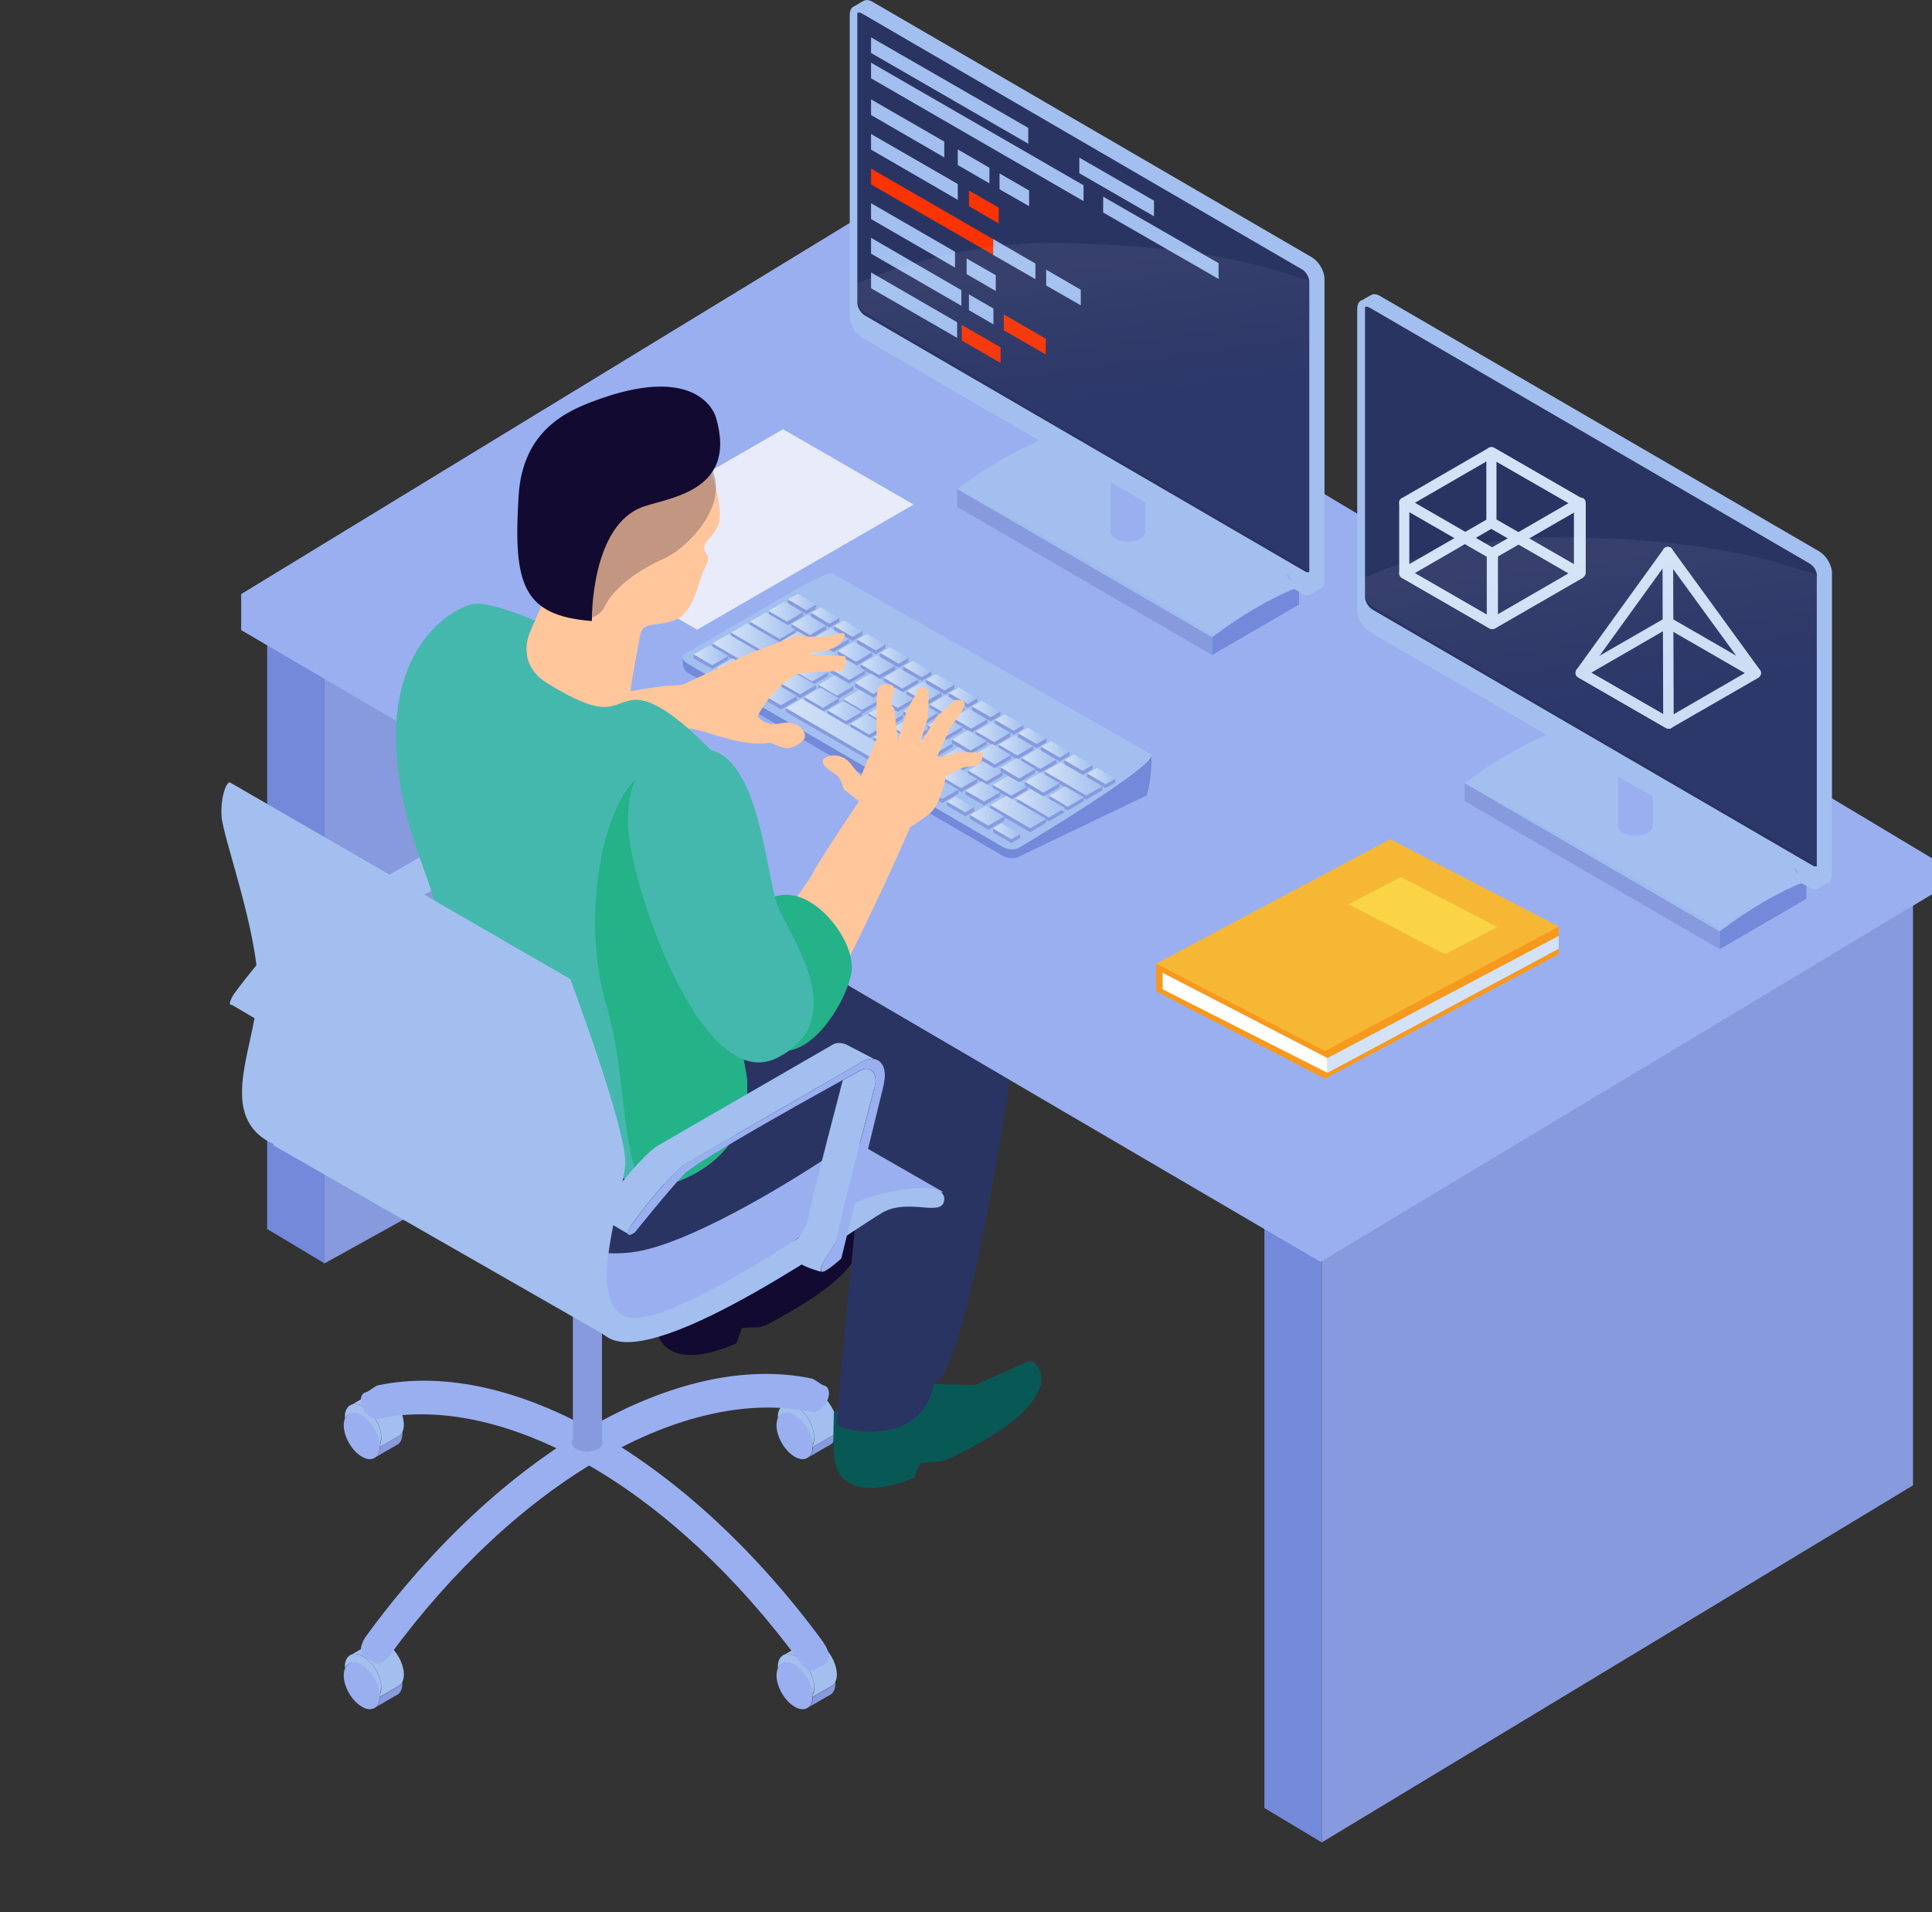 <?xml version="1.0" encoding="UTF-8"?>
<svg id="Layer_2" data-name="Layer 2" xmlns="http://www.w3.org/2000/svg" xmlns:xlink="http://www.w3.org/1999/xlink" viewBox="0 0 91.56 90.62">
  <rect x="0" y="0" width="91.56" height="90.62" fill="#333333" stroke="none"/>
  <defs>
    <style>
      .cls-1 {
        fill: url(#linear-gradient-38);
      }

      .cls-1, .cls-2, .cls-3, .cls-4, .cls-5, .cls-6, .cls-7, .cls-8, .cls-9, .cls-10, .cls-11, .cls-12, .cls-13, .cls-14, .cls-15, .cls-16, .cls-17, .cls-18, .cls-19, .cls-20, .cls-21, .cls-22, .cls-23, .cls-24, .cls-25, .cls-26, .cls-27, .cls-28, .cls-29, .cls-30, .cls-31, .cls-32, .cls-33, .cls-34, .cls-35, .cls-36, .cls-37, .cls-38, .cls-39, .cls-40, .cls-41, .cls-42, .cls-43, .cls-44, .cls-45, .cls-46, .cls-47, .cls-48, .cls-49, .cls-50, .cls-51, .cls-52, .cls-53, .cls-54, .cls-55, .cls-56, .cls-57, .cls-58, .cls-59, .cls-60, .cls-61, .cls-62, .cls-63, .cls-64, .cls-65, .cls-66, .cls-67, .cls-68, .cls-69, .cls-70, .cls-71, .cls-72, .cls-73, .cls-74, .cls-75, .cls-76, .cls-77, .cls-78, .cls-79, .cls-80, .cls-81, .cls-82, .cls-83, .cls-84, .cls-85, .cls-86, .cls-87, .cls-88, .cls-89, .cls-90, .cls-91, .cls-92, .cls-93, .cls-94, .cls-95, .cls-96 {
        stroke-width: 0px;
      }

      .cls-2 {
        fill: url(#linear-gradient-12);
      }

      .cls-3 {
        fill: url(#linear-gradient-17);
      }

      .cls-4 {
        fill: url(#linear-gradient-19);
      }

      .cls-5 {
        fill: url(#linear-gradient-33);
      }

      .cls-6 {
        fill: url(#linear-gradient);
      }

      .cls-7 {
        fill: url(#linear-gradient-62);
      }

      .cls-8 {
        fill: url(#linear-gradient-67);
      }

      .cls-9 {
        fill: url(#linear-gradient-57);
      }

      .cls-10 {
        fill: #7389d9;
      }

      .cls-11 {
        fill: #a2bfef;
      }

      .cls-97 {
        opacity: .31;
      }

      .cls-12 {
        fill: url(#linear-gradient-21);
      }

      .cls-13 {
        fill: #44b8ac;
      }

      .cls-14 {
        fill: url(#linear-gradient-6);
      }

      .cls-15, .cls-32, .cls-71 {
        fill: #120a30;
      }

      .cls-16 {
        fill: url(#linear-gradient-42);
      }

      .cls-17 {
        fill: #ffc69c;
      }

      .cls-18 {
        fill: url(#linear-gradient-15);
      }

      .cls-19 {
        fill: url(#linear-gradient-11);
      }

      .cls-20 {
        fill: #879ade;
      }

      .cls-21 {
        fill: url(#linear-gradient-5);
      }

      .cls-22 {
        fill: #99aff0;
      }

      .cls-23 {
        fill: none;
      }

      .cls-24 {
        fill: url(#linear-gradient-31);
      }

      .cls-25 {
        fill: url(#linear-gradient-71);
      }

      .cls-26 {
        fill: #d3e2f7;
      }

      .cls-27 {
        fill: url(#linear-gradient-58);
      }

      .cls-28 {
        fill: #fb3300;
      }

      .cls-29 {
        fill: url(#linear-gradient-63);
      }

      .cls-30 {
        fill: url(#linear-gradient-34);
      }

      .cls-31 {
        fill: url(#linear-gradient-41);
      }

      .cls-32, .cls-87, .cls-91 {
        fill-rule: evenodd;
      }

      .cls-33 {
        fill: url(#linear-gradient-40);
      }

      .cls-34 {
        fill: url(#linear-gradient-66);
      }

      .cls-35 {
        fill: url(#linear-gradient-13);
      }

      .cls-36 {
        fill: url(#linear-gradient-23);
      }

      .cls-37 {
        fill: url(#linear-gradient-25);
      }

      .cls-38 {
        fill: url(#linear-gradient-43);
      }

      .cls-39 {
        fill: url(#linear-gradient-16);
      }

      .cls-40 {
        fill: url(#linear-gradient-22);
      }

      .cls-41 {
        fill: url(#linear-gradient-54);
      }

      .cls-42 {
        fill: url(#linear-gradient-55);
      }

      .cls-43 {
        fill: #fff;
      }

      .cls-44 {
        fill: url(#linear-gradient-35);
      }

      .cls-45 {
        fill: url(#linear-gradient-50);
      }

      .cls-46 {
        fill: url(#linear-gradient-32);
      }

      .cls-47 {
        fill: url(#linear-gradient-60);
      }

      .cls-48 {
        fill: url(#linear-gradient-59);
      }

      .cls-49 {
        fill: url(#linear-gradient-20);
      }

      .cls-50 {
        fill: url(#linear-gradient-14);
      }

      .cls-51 {
        fill: url(#linear-gradient-2);
      }

      .cls-52 {
        fill: url(#linear-gradient-73);
      }

      .cls-52, .cls-93 {
        opacity: .06;
      }

      .cls-53 {
        fill: url(#linear-gradient-52);
      }

      .cls-54 {
        fill: #24b289;
      }

      .cls-55 {
        fill: url(#linear-gradient-45);
      }

      .cls-56 {
        fill: url(#linear-gradient-7);
      }

      .cls-57 {
        fill: url(#linear-gradient-39);
      }

      .cls-58 {
        fill: url(#linear-gradient-3);
      }

      .cls-59, .cls-91 {
        fill: #2a3463;
      }

      .cls-60 {
        fill: url(#linear-gradient-69);
      }

      .cls-98 {
        clip-path: url(#clippath);
      }

      .cls-61 {
        fill: url(#linear-gradient-9);
      }

      .cls-62 {
        fill: url(#linear-gradient-27);
      }

      .cls-63 {
        fill: #e7ebfa;
      }

      .cls-64 {
        fill: url(#linear-gradient-53);
      }

      .cls-65 {
        fill: url(#linear-gradient-65);
      }

      .cls-66 {
        fill: url(#linear-gradient-36);
      }

      .cls-67 {
        fill: url(#linear-gradient-48);
      }

      .cls-68 {
        fill: url(#linear-gradient-49);
      }

      .cls-69 {
        fill: url(#linear-gradient-8);
      }

      .cls-70 {
        fill: url(#linear-gradient-47);
      }

      .cls-71 {
        opacity: .25;
      }

      .cls-72 {
        fill: url(#linear-gradient-24);
      }

      .cls-73 {
        fill: url(#linear-gradient-26);
      }

      .cls-74 {
        fill: url(#linear-gradient-61);
      }

      .cls-75 {
        fill: #f7991d;
      }

      .cls-76 {
        fill: url(#linear-gradient-18);
      }

      .cls-77 {
        fill: #f6b735;
      }

      .cls-78, .cls-87 {
        fill: #085956;
      }

      .cls-79 {
        fill: url(#linear-gradient-51);
      }

      .cls-80 {
        fill: url(#linear-gradient-30);
      }

      .cls-81 {
        fill: url(#linear-gradient-44);
      }

      .cls-82 {
        fill: url(#linear-gradient-68);
      }

      .cls-83 {
        fill: url(#linear-gradient-72);
      }

      .cls-84 {
        fill: url(#linear-gradient-29);
      }

      .cls-85 {
        fill: url(#linear-gradient-46);
      }

      .cls-86 {
        fill: url(#linear-gradient-64);
      }

      .cls-88 {
        fill: url(#linear-gradient-28);
      }

      .cls-89 {
        fill: url(#linear-gradient-56);
      }

      .cls-90 {
        fill: url(#linear-gradient-10);
      }

      .cls-92 {
        fill: url(#linear-gradient-70);
      }

      .cls-93 {
        fill: url(#linear-gradient-74);
      }

      .cls-94 {
        fill: url(#linear-gradient-4);
      }

      .cls-95 {
        fill: #fad445;
      }

      .cls-96 {
        fill: url(#linear-gradient-37);
      }
    </style>
    <linearGradient id="linear-gradient" x1="-19.64" y1="28.53" x2="-18.3" y2="28.53" gradientTransform="translate(56.98)" gradientUnits="userSpaceOnUse">
      <stop offset="0" stop-color="#d3e2f7"/>
      <stop offset="1" stop-color="#a2bfef"/>
    </linearGradient>
    <linearGradient id="linear-gradient-2" x1="-18.55" y1="29.17" x2="-17.21" y2="29.17" xlink:href="#linear-gradient"/>
    <linearGradient id="linear-gradient-3" x1="-5.46" y1="36.78" x2="-4.12" y2="36.78" xlink:href="#linear-gradient"/>
    <linearGradient id="linear-gradient-4" x1="-20.56" y1="28.98" x2="-18.92" y2="28.98" xlink:href="#linear-gradient"/>
    <linearGradient id="linear-gradient-5" x1="-19.47" y1="29.61" x2="-17.83" y2="29.61" xlink:href="#linear-gradient"/>
    <linearGradient id="linear-gradient-6" x1="-8.56" y1="35.96" x2="-6.92" y2="35.96" xlink:href="#linear-gradient"/>
    <linearGradient id="linear-gradient-7" x1="-9.65" y1="35.32" x2="-8.01" y2="35.32" xlink:href="#linear-gradient"/>
    <linearGradient id="linear-gradient-8" x1="-10.74" y1="34.69" x2="-9.11" y2="34.69" xlink:href="#linear-gradient"/>
    <linearGradient id="linear-gradient-9" x1="-11.83" y1="34.06" x2="-10.2" y2="34.06" xlink:href="#linear-gradient"/>
    <linearGradient id="linear-gradient-10" x1="-12.93" y1="33.42" x2="-11.29" y2="33.42" xlink:href="#linear-gradient"/>
    <linearGradient id="linear-gradient-11" x1="-14.02" y1="32.79" x2="-12.38" y2="32.79" xlink:href="#linear-gradient"/>
    <linearGradient id="linear-gradient-12" x1="-15.11" y1="32.15" x2="-13.47" y2="32.15" xlink:href="#linear-gradient"/>
    <linearGradient id="linear-gradient-13" x1="-16.2" y1="31.52" x2="-14.56" y2="31.52" xlink:href="#linear-gradient"/>
    <linearGradient id="linear-gradient-14" x1="-17.29" y1="30.88" x2="-15.65" y2="30.88" xlink:href="#linear-gradient"/>
    <linearGradient id="linear-gradient-15" x1="-18.38" y1="30.25" x2="-16.74" y2="30.25" xlink:href="#linear-gradient"/>
    <linearGradient id="linear-gradient-16" x1="-7.47" y1="36.91" x2="-4.74" y2="36.91" xlink:href="#linear-gradient"/>
    <linearGradient id="linear-gradient-17" x1="-21.45" y1="29.65" x2="-19.28" y2="29.65" xlink:href="#linear-gradient"/>
    <linearGradient id="linear-gradient-18" x1="-7.26" y1="37.74" x2="-5.63" y2="37.74" xlink:href="#linear-gradient"/>
    <linearGradient id="linear-gradient-19" x1="-22.34" y1="30.24" x2="-19.93" y2="30.24" xlink:href="#linear-gradient"/>
    <linearGradient id="linear-gradient-20" x1="-11.11" y1="36.54" x2="-9.47" y2="36.54" xlink:href="#linear-gradient"/>
    <linearGradient id="linear-gradient-21" x1="-12.29" y1="35.87" x2="-10.65" y2="35.87" xlink:href="#linear-gradient"/>
    <linearGradient id="linear-gradient-22" x1="-13.47" y1="35.19" x2="-11.83" y2="35.19" xlink:href="#linear-gradient"/>
    <linearGradient id="linear-gradient-23" x1="-14.65" y1="34.51" x2="-13.01" y2="34.51" xlink:href="#linear-gradient"/>
    <linearGradient id="linear-gradient-24" x1="-15.83" y1="33.84" x2="-14.19" y2="33.84" xlink:href="#linear-gradient"/>
    <linearGradient id="linear-gradient-25" x1="-17.01" y1="33.16" x2="-15.38" y2="33.16" xlink:href="#linear-gradient"/>
    <linearGradient id="linear-gradient-26" x1="-18.19" y1="32.49" x2="-16.56" y2="32.49" xlink:href="#linear-gradient"/>
    <linearGradient id="linear-gradient-27" x1="-19.38" y1="31.81" x2="-17.74" y2="31.81" xlink:href="#linear-gradient"/>
    <linearGradient id="linear-gradient-28" x1="-20.56" y1="31.14" x2="-18.92" y2="31.14" xlink:href="#linear-gradient"/>
    <linearGradient id="linear-gradient-29" x1="-9.94" y1="37.22" x2="-8.3" y2="37.22" xlink:href="#linear-gradient"/>
    <linearGradient id="linear-gradient-30" x1="-8.87" y1="38.05" x2="-6.52" y2="38.05" xlink:href="#linear-gradient"/>
    <linearGradient id="linear-gradient-31" x1="-23.22" y1="30.85" x2="-20.49" y2="30.85" xlink:href="#linear-gradient"/>
    <linearGradient id="linear-gradient-32" x1="-21.04" y1="31.8" x2="-19.4" y2="31.8" xlink:href="#linear-gradient"/>
    <linearGradient id="linear-gradient-33" x1="-11.22" y1="37.51" x2="-9.59" y2="37.51" xlink:href="#linear-gradient"/>
    <linearGradient id="linear-gradient-34" x1="-12.31" y1="36.87" x2="-10.68" y2="36.87" xlink:href="#linear-gradient"/>
    <linearGradient id="linear-gradient-35" x1="-13.41" y1="36.24" x2="-11.77" y2="36.24" xlink:href="#linear-gradient"/>
    <linearGradient id="linear-gradient-36" x1="-14.5" y1="35.6" x2="-12.86" y2="35.6" xlink:href="#linear-gradient"/>
    <linearGradient id="linear-gradient-37" x1="-15.59" y1="34.97" x2="-13.95" y2="34.97" xlink:href="#linear-gradient"/>
    <linearGradient id="linear-gradient-38" x1="-16.68" y1="34.33" x2="-15.04" y2="34.33" xlink:href="#linear-gradient"/>
    <linearGradient id="linear-gradient-39" x1="-17.77" y1="33.7" x2="-16.13" y2="33.7" xlink:href="#linear-gradient"/>
    <linearGradient id="linear-gradient-40" x1="-18.86" y1="33.06" x2="-17.22" y2="33.06" xlink:href="#linear-gradient"/>
    <linearGradient id="linear-gradient-41" x1="-19.95" y1="32.42" x2="-18.31" y2="32.42" xlink:href="#linear-gradient"/>
    <linearGradient id="linear-gradient-42" x1="-10.05" y1="38.48" x2="-7.4" y2="38.48" xlink:href="#linear-gradient"/>
    <linearGradient id="linear-gradient-43" x1="-24.11" y1="31.04" x2="-22.47" y2="31.04" xlink:href="#linear-gradient"/>
    <linearGradient id="linear-gradient-44" x1="-23.02" y1="31.68" x2="-21.38" y2="31.68" xlink:href="#linear-gradient"/>
    <linearGradient id="linear-gradient-45" x1="-21.93" y1="32.31" x2="-20.29" y2="32.31" xlink:href="#linear-gradient"/>
    <linearGradient id="linear-gradient-46" x1="-20.86" y1="32.94" x2="-19.22" y2="32.94" xlink:href="#linear-gradient"/>
    <linearGradient id="linear-gradient-47" x1="-19.75" y1="35.48" x2="-11.56" y2="35.48" xlink:href="#linear-gradient"/>
    <linearGradient id="linear-gradient-48" x1="-12.11" y1="38.13" x2="-10.83" y2="38.13" xlink:href="#linear-gradient"/>
    <linearGradient id="linear-gradient-49" x1="-11.02" y1="38.66" x2="-9.38" y2="38.66" xlink:href="#linear-gradient"/>
    <linearGradient id="linear-gradient-50" x1="-9.93" y1="39.4" x2="-8.65" y2="39.4" xlink:href="#linear-gradient"/>
    <linearGradient id="linear-gradient-51" x1="-8.41" y1="37.08" x2="-6.78" y2="37.08" xlink:href="#linear-gradient"/>
    <linearGradient id="linear-gradient-52" x1="-9.56" y1="36.41" x2="-7.93" y2="36.41" xlink:href="#linear-gradient"/>
    <linearGradient id="linear-gradient-53" x1="-10.71" y1="35.74" x2="-9.08" y2="35.74" xlink:href="#linear-gradient"/>
    <linearGradient id="linear-gradient-54" x1="-11.86" y1="35.07" x2="-10.23" y2="35.07" xlink:href="#linear-gradient"/>
    <linearGradient id="linear-gradient-55" x1="-13.01" y1="34.4" x2="-11.38" y2="34.4" xlink:href="#linear-gradient"/>
    <linearGradient id="linear-gradient-56" x1="-14.16" y1="33.74" x2="-12.53" y2="33.74" xlink:href="#linear-gradient"/>
    <linearGradient id="linear-gradient-57" x1="-15.31" y1="33.07" x2="-13.68" y2="33.07" xlink:href="#linear-gradient"/>
    <linearGradient id="linear-gradient-58" x1="-16.46" y1="32.4" x2="-14.83" y2="32.4" xlink:href="#linear-gradient"/>
    <linearGradient id="linear-gradient-59" x1="-17.61" y1="31.73" x2="-15.98" y2="31.73" xlink:href="#linear-gradient"/>
    <linearGradient id="linear-gradient-60" x1="-18.76" y1="31.06" x2="-17.13" y2="31.06" xlink:href="#linear-gradient"/>
    <linearGradient id="linear-gradient-61" x1="-19.91" y1="30.39" x2="-18.28" y2="30.39" xlink:href="#linear-gradient"/>
    <linearGradient id="linear-gradient-62" x1="-6.55" y1="36.14" x2="-5.21" y2="36.14" xlink:href="#linear-gradient"/>
    <linearGradient id="linear-gradient-63" x1="-7.64" y1="35.51" x2="-6.3" y2="35.51" xlink:href="#linear-gradient"/>
    <linearGradient id="linear-gradient-64" x1="-8.73" y1="34.87" x2="-7.39" y2="34.87" xlink:href="#linear-gradient"/>
    <linearGradient id="linear-gradient-65" x1="-9.82" y1="34.24" x2="-8.48" y2="34.24" xlink:href="#linear-gradient"/>
    <linearGradient id="linear-gradient-66" x1="-10.91" y1="33.6" x2="-9.57" y2="33.6" xlink:href="#linear-gradient"/>
    <linearGradient id="linear-gradient-67" x1="-12" y1="32.97" x2="-10.66" y2="32.97" xlink:href="#linear-gradient"/>
    <linearGradient id="linear-gradient-68" x1="-13.09" y1="32.33" x2="-11.76" y2="32.33" xlink:href="#linear-gradient"/>
    <linearGradient id="linear-gradient-69" x1="-14.19" y1="31.7" x2="-12.85" y2="31.7" xlink:href="#linear-gradient"/>
    <linearGradient id="linear-gradient-70" x1="-15.28" y1="31.06" x2="-13.94" y2="31.06" xlink:href="#linear-gradient"/>
    <linearGradient id="linear-gradient-71" x1="-16.37" y1="30.43" x2="-15.03" y2="30.43" xlink:href="#linear-gradient"/>
    <linearGradient id="linear-gradient-72" x1="-17.46" y1="29.79" x2="-16.12" y2="29.79" xlink:href="#linear-gradient"/>
    <linearGradient id="linear-gradient-73" x1="-5.85" y1="12.28" x2="-4.72" y2="20.48" gradientTransform="translate(56.98)" gradientUnits="userSpaceOnUse">
      <stop offset="0" stop-color="#fff"/>
      <stop offset=".2" stop-color="#c6d4f1"/>
      <stop offset=".39" stop-color="#98b1e5"/>
      <stop offset=".56" stop-color="#7496dc"/>
      <stop offset=".73" stop-color="#5a82d6"/>
      <stop offset=".88" stop-color="#4a77d2"/>
      <stop offset="1" stop-color="#4573d1"/>
    </linearGradient>
    <linearGradient id="linear-gradient-74" x1="18.21" y1="26.22" x2="19.33" y2="34.42" xlink:href="#linear-gradient-73"/>
    <clipPath id="clippath">
      <polygon class="cls-23" points="61.12 58.95 40.19 46.71 52.2 31.61 26.08 11.15 16.67 10.25 0 73.04 35.2 90.62 61.12 58.95"/>
    </clipPath>
  </defs>
  <g id="Layer_1-2" data-name="Layer 1">
    <g>
      <g>
        <g>
          <polygon class="cls-10" points="62.64 87.31 59.92 85.68 59.92 58.04 62.64 59.67 62.64 87.31"/>
          <polygon class="cls-10" points="15.38 59.87 12.66 58.24 12.66 29.62 15.38 31.24 15.38 59.87"/>
          <polygon class="cls-20" points="15.38 59.87 45.95 42.92 31.47 22.34 15.38 31.24 15.38 59.87"/>
          <polygon class="cls-20" points="90.66 70.39 62.64 87.31 62.64 59.67 90.66 42.75 90.66 70.39"/>
          <g>
            <polygon class="cls-22" points="62.58 59.8 11.43 29.86 11.43 28.16 91.56 40.68 91.56 42.38 62.58 59.8"/>
            <polygon class="cls-22" points="62.58 58.11 11.43 28.16 40.8 10.25 91.56 40.68 62.58 58.11"/>
            <polygon class="cls-22" points="62.58 58.11 11.43 28.16 40.8 10.25 91.56 40.68 62.58 58.11"/>
          </g>
        </g>
        <g>
          <path class="cls-10" d="m32.55,31.85l14.98,8.71c.23.13.57.15.77.03l6.01-2.88c.2-.11.4-2.63.14-1.81l-16.28-6.79c-.23-.13-.57-.15-.77-.03l-4.91,1.91c-.2.11-.17.73.06.86Z"/>
          <g>
            <path class="cls-11" d="m32.55,31.43l14.98,8.71c.23.13.57.15.77.03,0,0,6.82-4.06,6.24-4.44l-15.07-8.55c-.23-.13-1.87.83-2.07.94l-4.91,2.85c-.2.11-.17.31.06.45Z"/>
            <polygon class="cls-20" points="38.22 29.11 37.34 28.6 37.81 28.33 38.68 28.84 38.22 29.11"/>
            <polygon class="cls-20" points="39.31 29.74 38.44 29.23 38.9 28.96 39.77 29.47 39.31 29.74"/>
            <polygon class="cls-20" points="37.3 29.64 36.42 29.13 37.18 28.69 38.06 29.2 37.3 29.64"/>
            <polygon class="cls-20" points="38.39 30.28 37.51 29.77 38.27 29.32 39.15 29.83 38.39 30.28"/>
            <polygon class="cls-20" points="52.24 37.45 51.48 37.89 49.51 36.74 49.51 36.56 52.24 37.26 52.24 37.45"/>
            <polygon class="cls-20" points="37.71 30.02 36.95 30.47 35.54 29.65 36.3 29.21 37.71 30.02"/>
            <polygon class="cls-20" points="36.3 31.12 34.65 30.16 35.41 29.72 37.06 30.68 36.3 31.12"/>
            <polygon class="cls-20" points="45.58 36.52 44.71 36.01 45.47 35.57 46.34 36.08 45.58 36.52"/>
            <polygon class="cls-20" points="50.47 38.48 49.71 38.92 48.12 38 48.88 37.55 50.47 38.48"/>
            <polygon class="cls-20" points="35.73 31.82 33.76 30.68 34.52 30.24 36.49 31.38 35.73 31.82"/>
            <polygon class="cls-20" points="36.82 32.46 35.94 31.95 36.7 31.51 37.58 32.02 36.82 32.46"/>
            <polygon class="cls-20" points="45.55 37.53 44.67 37.02 45.43 36.58 46.31 37.09 45.55 37.53"/>
            <polygon class="cls-20" points="48.82 39.44 46.93 38.34 46.93 38.15 49.58 38.81 49.58 38.99 48.82 39.44"/>
            <polygon class="cls-20" points="37.03 33.61 36.15 33.1 36.91 32.66 37.79 33.17 37.03 33.61"/>
            <polygon class="cls-20" points="45.42 37.61 44.66 38.05 37.24 33.73 37.24 33.55 45.42 37.42 45.42 37.61"/>
            <polygon class="cls-20" points="45.75 38.68 44.87 38.17 44.87 37.99 46.16 38.26 46.16 38.45 45.75 38.68"/>
            <polygon class="cls-20" points="46.84 39.32 45.97 38.81 45.97 38.62 47.6 38.69 47.6 38.88 46.84 39.32"/>
            <polygon class="cls-20" points="47.93 39.95 47.06 39.44 47.06 39.26 48.34 39.53 48.34 39.72 47.93 39.95"/>
            <rect class="cls-20" x="37.34" y="28.39" width=".54" height=".2"/>
            <rect class="cls-20" x="38.33" y="28.65" width=".35" height=".15"/>
            <rect class="cls-20" x="39.19" y="29.29" width=".59" height=".17"/>
            <rect class="cls-20" x="38.44" y="29.04" width=".6" height=".19"/>
            <rect class="cls-20" x="37.51" y="29.58" width=".76" height=".19"/>
            <rect class="cls-20" x="38.61" y="29.64" width=".55" height=".19"/>
            <rect class="cls-20" x="36.44" y="28.92" width=".62" height=".19"/>
            <rect class="cls-20" x="37.24" y="29.01" width=".82" height=".19"/>
            <rect class="cls-20" x="35.54" y="29.46" width=".69" height=".18"/>
            <rect class="cls-20" x="36.24" y="29.84" width="1.47" height=".19"/>
            <rect class="cls-20" x="34.65" y="29.98" width=".55" height=".18"/>
            <rect class="cls-20" x="35.85" y="30.49" width="1.21" height=".19"/>
            <rect class="cls-20" x="34.86" y="31.2" width="1.63" height=".18"/>
            <rect class="cls-20" x="33.76" y="30.49" width=".47" height=".19"/>
            <rect class="cls-20" x="36.62" y="31.84" width=".96" height=".18"/>
            <rect class="cls-20" x="35.94" y="31.76" width=".59" height=".19"/>
            <polygon class="cls-6" points="38.22 28.92 37.34 28.41 37.81 28.14 38.68 28.65 38.22 28.92"/>
            <polygon class="cls-51" points="39.31 29.56 38.44 29.04 38.9 28.78 39.77 29.29 39.31 29.56"/>
            <g>
              <polygon class="cls-20" points="52.4 37.35 51.53 36.84 51.53 36.66 52.86 36.9 52.86 37.09 52.4 37.35"/>
              <polygon class="cls-58" points="52.4 37.17 51.53 36.66 51.99 36.39 52.86 36.9 52.4 37.17"/>
            </g>
            <polygon class="cls-94" points="37.3 29.46 36.42 28.95 37.18 28.5 38.06 29.01 37.3 29.46"/>
            <polygon class="cls-21" points="38.39 30.09 37.51 29.58 38.27 29.14 39.15 29.65 38.39 30.09"/>
            <g>
              <polygon class="cls-20" points="49.3 36.62 48.42 36.11 48.42 35.92 50.06 35.99 50.06 36.18 49.3 36.62"/>
              <polygon class="cls-14" points="49.3 36.44 48.42 35.92 49.18 35.48 50.06 35.99 49.3 36.44"/>
            </g>
            <g>
              <polygon class="cls-20" points="48.21 35.99 47.33 35.48 47.33 35.29 48.97 35.36 48.97 35.54 48.21 35.99"/>
              <polygon class="cls-56" points="48.21 35.8 47.33 35.29 48.09 34.85 48.97 35.36 48.21 35.8"/>
            </g>
            <g>
              <polygon class="cls-20" points="47.12 35.35 46.24 34.84 46.24 34.66 47.88 34.72 47.88 34.91 47.12 35.35"/>
              <polygon class="cls-69" points="47.12 35.17 46.24 34.66 47 34.21 47.88 34.72 47.12 35.17"/>
            </g>
            <g>
              <polygon class="cls-20" points="46.03 34.72 45.15 34.21 45.15 34.02 46.79 34.09 46.79 34.27 46.03 34.72"/>
              <polygon class="cls-61" points="46.03 34.53 45.15 34.02 45.91 33.58 46.79 34.09 46.03 34.53"/>
            </g>
            <g>
              <polygon class="cls-20" points="44.94 34.08 44.06 33.57 44.06 33.39 45.7 33.46 45.7 33.64 44.94 34.08"/>
              <polygon class="cls-90" points="44.94 33.9 44.06 33.39 44.82 32.94 45.7 33.46 44.94 33.9"/>
            </g>
            <g>
              <polygon class="cls-20" points="43.85 33.45 42.97 32.94 42.97 32.75 44.61 32.82 44.61 33.01 43.85 33.45"/>
              <polygon class="cls-19" points="43.85 33.26 42.97 32.75 43.73 32.31 44.61 32.82 43.85 33.26"/>
            </g>
            <g>
              <polygon class="cls-20" points="42.76 32.81 41.88 32.3 41.88 32.12 43.52 32.19 43.52 32.37 42.76 32.81"/>
              <polygon class="cls-2" points="42.76 32.63 41.88 32.12 42.64 31.68 43.52 32.19 42.76 32.63"/>
            </g>
            <g>
              <polygon class="cls-20" points="41.66 32.18 40.79 31.67 40.79 31.48 42.43 31.55 42.43 31.74 41.66 32.18"/>
              <polygon class="cls-35" points="41.66 31.99 40.79 31.48 41.55 31.04 42.43 31.55 41.66 31.99"/>
            </g>
            <g>
              <polygon class="cls-20" points="40.57 31.55 39.7 31.03 39.7 30.85 41.33 30.92 41.33 31.1 40.57 31.55"/>
              <polygon class="cls-50" points="40.57 31.36 39.7 30.85 40.46 30.41 41.33 30.92 40.57 31.36"/>
            </g>
            <g>
              <polygon class="cls-20" points="39.48 30.91 38.61 30.4 38.61 30.21 40.24 30.28 40.24 30.47 39.48 30.91"/>
              <polygon class="cls-18" points="39.48 30.73 38.61 30.21 39.37 29.77 40.24 30.28 39.48 30.73"/>
            </g>
            <polygon class="cls-39" points="52.24 37.26 51.48 37.7 49.51 36.56 50.27 36.12 52.24 37.26"/>
            <polygon class="cls-3" points="37.71 29.84 36.95 30.28 35.54 29.46 36.3 29.02 37.71 29.84"/>
            <g>
              <polygon class="cls-20" points="50.6 38.22 49.72 37.71 49.72 37.89 50.6 38.41 51.36 37.96 51.36 37.78 50.6 38.22"/>
              <path class="cls-76" d="m51.36,37.78l-.88-.51-.75.44s.87.52.87.52l.76-.44Z"/>
            </g>
            <polygon class="cls-4" points="36.3 30.94 34.65 29.98 35.41 29.54 37.06 30.5 36.3 30.94"/>
            <g>
              <polygon class="cls-20" points="46.75 37.02 45.88 36.51 45.88 36.69 46.75 37.2 47.52 36.76 47.52 36.58 46.75 37.02"/>
              <polygon class="cls-49" points="47.52 36.58 46.64 36.07 45.88 36.51 46.75 37.02 47.52 36.58"/>
            </g>
            <g>
              <polygon class="cls-20" points="45.57 36.34 44.7 35.83 44.7 36.02 45.57 36.53 46.33 36.09 46.33 35.9 45.57 36.34"/>
              <polygon class="cls-12" points="46.33 35.9 45.46 35.39 44.7 35.83 45.57 36.34 46.33 35.9"/>
            </g>
            <g>
              <polygon class="cls-20" points="44.39 35.67 43.51 35.16 43.51 35.34 44.39 35.85 45.15 35.41 45.15 35.22 44.39 35.67"/>
              <polygon class="cls-40" points="45.15 35.22 44.27 34.71 43.51 35.16 44.39 35.67 45.15 35.22"/>
            </g>
            <g>
              <polygon class="cls-20" points="43.21 34.99 42.33 34.48 42.33 34.67 43.21 35.18 43.97 34.73 43.97 34.55 43.21 34.99"/>
              <polygon class="cls-36" points="43.97 34.55 43.09 34.04 42.33 34.48 43.21 34.99 43.97 34.55"/>
            </g>
            <g>
              <polygon class="cls-20" points="42.03 34.32 41.15 33.81 41.15 33.99 42.03 34.5 42.79 34.06 42.79 33.87 42.03 34.32"/>
              <polygon class="cls-72" points="42.79 33.87 41.91 33.36 41.15 33.81 42.03 34.32 42.79 33.87"/>
            </g>
            <g>
              <polygon class="cls-20" points="40.85 33.64 39.97 33.13 39.97 33.31 40.85 33.83 41.61 33.38 41.61 33.2 40.85 33.64"/>
              <polygon class="cls-37" points="41.61 33.2 40.73 32.69 39.97 33.13 40.85 33.64 41.61 33.2"/>
            </g>
            <g>
              <polygon class="cls-20" points="39.67 32.96 38.79 32.45 38.79 32.64 39.67 33.15 40.43 32.71 40.43 32.52 39.67 32.96"/>
              <polygon class="cls-73" points="40.43 32.52 39.55 32.01 38.79 32.45 39.67 32.96 40.43 32.52"/>
            </g>
            <g>
              <polygon class="cls-20" points="38.49 32.29 37.61 31.78 37.61 31.96 38.49 32.47 39.25 32.03 39.25 31.85 38.49 32.29"/>
              <polygon class="cls-62" points="39.25 31.85 38.37 31.34 37.61 31.78 38.49 32.29 39.25 31.85"/>
            </g>
            <g>
              <polygon class="cls-20" points="37.31 31.61 36.43 31.1 36.43 31.29 37.31 31.8 38.07 31.36 38.07 31.17 37.31 31.61"/>
              <polygon class="cls-88" points="38.07 31.17 37.19 30.66 36.43 31.1 37.31 31.61 38.07 31.17"/>
            </g>
            <g>
              <polygon class="cls-20" points="47.93 37.7 47.05 37.19 47.05 37.37 47.93 37.88 48.69 37.44 48.69 37.26 47.93 37.7"/>
              <polygon class="cls-84" points="48.69 37.26 47.81 36.75 47.05 37.19 47.93 37.7 48.69 37.26"/>
            </g>
            <polygon class="cls-80" points="50.47 38.29 49.71 38.74 48.12 37.81 48.88 37.37 50.47 38.29"/>
            <polygon class="cls-24" points="35.73 31.64 33.76 30.49 34.52 30.05 36.49 31.2 35.73 31.64"/>
            <polygon class="cls-46" points="36.82 32.27 35.94 31.76 36.7 31.32 37.58 31.83 36.82 32.27"/>
            <g>
              <polygon class="cls-20" points="46.64 37.98 45.76 37.47 45.76 37.66 46.64 38.17 47.4 37.73 47.4 37.54 46.64 37.98"/>
              <polygon class="cls-5" points="47.4 37.54 46.52 37.03 45.76 37.47 46.64 37.98 47.4 37.54"/>
            </g>
            <g>
              <polygon class="cls-20" points="45.55 37.35 44.67 36.84 44.67 37.02 45.55 37.53 46.31 37.09 46.31 36.91 45.55 37.35"/>
              <polygon class="cls-30" points="46.31 36.91 45.43 36.39 44.67 36.84 45.55 37.35 46.31 36.91"/>
            </g>
            <g>
              <polygon class="cls-20" points="44.46 36.71 43.58 36.2 43.58 36.39 44.46 36.9 45.22 36.46 45.22 36.27 44.46 36.71"/>
              <polygon class="cls-44" points="45.22 36.27 44.34 35.76 43.58 36.2 44.46 36.71 45.22 36.27"/>
            </g>
            <g>
              <polygon class="cls-20" points="43.37 36.08 42.49 35.57 42.49 35.75 43.37 36.26 44.13 35.82 44.13 35.64 43.37 36.08"/>
              <polygon class="cls-66" points="44.13 35.64 43.25 35.12 42.49 35.57 43.37 36.08 44.13 35.64"/>
            </g>
            <g>
              <polygon class="cls-20" points="42.28 35.44 41.4 34.93 41.4 35.12 42.28 35.63 43.04 35.19 43.04 35 42.28 35.44"/>
              <polygon class="cls-96" points="43.04 35 42.16 34.49 41.4 34.93 42.28 35.44 43.04 35"/>
            </g>
            <g>
              <polygon class="cls-20" points="41.19 34.81 40.31 34.3 40.31 34.48 41.19 34.99 41.95 34.55 41.95 34.36 41.19 34.81"/>
              <polygon class="cls-1" points="41.95 34.36 41.07 33.85 40.31 34.3 41.19 34.81 41.95 34.36"/>
            </g>
            <g>
              <polygon class="cls-20" points="40.09 34.17 39.22 33.66 39.22 33.85 40.09 34.36 40.85 33.91 40.85 33.73 40.09 34.17"/>
              <polygon class="cls-57" points="40.85 33.73 39.98 33.22 39.22 33.66 40.09 34.17 40.85 33.73"/>
            </g>
            <g>
              <polygon class="cls-20" points="39 33.54 38.13 33.03 38.13 33.21 39 33.72 39.76 33.28 39.76 33.09 39 33.54"/>
              <polygon class="cls-33" points="39.76 33.09 38.89 32.58 38.13 33.03 39 33.54 39.76 33.09"/>
            </g>
            <g>
              <polygon class="cls-20" points="37.91 32.9 37.03 32.39 37.03 32.58 37.91 33.09 38.67 32.64 38.67 32.46 37.91 32.9"/>
              <polygon class="cls-31" points="38.67 32.46 37.79 31.95 37.03 32.39 37.91 32.9 38.67 32.46"/>
            </g>
            <polygon class="cls-16" points="48.82 39.25 46.93 38.15 47.69 37.71 49.58 38.81 48.82 39.25"/>
            <g>
              <path class="cls-20" d="m33.75,31.52l-.88-.51v.19s.88.5.88.5l.76-.44v-.18l-.76.44Z"/>
              <path class="cls-38" d="m33.64,30.57l-.76.44.88.51.76-.44s-.88-.51-.88-.51Z"/>
            </g>
            <g>
              <path class="cls-20" d="m34.84,32.15l-.88-.51v.18s.88.52.88.52l.76-.44v-.19l-.76.44Z"/>
              <path class="cls-81" d="m34.73,31.2l-.76.44.88.51.76-.44s-.88-.51-.88-.51Z"/>
            </g>
            <g>
              <path class="cls-20" d="m35.93,32.79l-.88-.51v.18s.88.52.88.52l.76-.44v-.19l-.76.44Z"/>
              <path class="cls-55" d="m35.82,31.84l-.76.44.88.51.76-.44s-.88-.51-.88-.51Z"/>
            </g>
            <g>
              <path class="cls-20" d="m37,33.42l-.88-.51v.18s.88.52.88.52l.76-.44v-.19l-.76.44Z"/>
              <path class="cls-85" d="m36.89,32.47l-.76.44.88.51.76-.44s-.88-.51-.88-.51Z"/>
            </g>
            <polygon class="cls-70" points="45.42 37.42 44.66 37.86 37.24 33.55 38 33.11 45.42 37.42"/>
            <polygon class="cls-67" points="45.75 38.5 44.87 37.99 45.28 37.75 46.16 38.26 45.75 38.5"/>
            <polygon class="cls-68" points="46.84 39.13 45.97 38.62 46.73 38.18 47.6 38.69 46.84 39.13"/>
            <polygon class="cls-45" points="47.93 39.77 47.06 39.26 47.46 39.02 48.34 39.53 47.93 39.77"/>
            <g>
              <polygon class="cls-20" points="49.45 37.55 48.57 37.04 48.57 37.23 49.45 37.74 50.21 37.3 50.21 37.11 49.45 37.55"/>
              <path class="cls-79" d="m50.21,37.11l-.88-.51-.75.44s.87.52.87.52l.76-.44Z"/>
            </g>
            <g>
              <polygon class="cls-20" points="48.3 36.88 47.42 36.37 47.42 36.56 48.3 37.07 49.06 36.63 49.06 36.44 48.3 36.88"/>
              <path class="cls-53" d="m49.06,36.44l-.88-.51-.75.44s.87.52.87.52l.76-.44Z"/>
            </g>
            <g>
              <polygon class="cls-20" points="47.14 36.22 46.27 35.71 46.27 35.89 47.14 36.4 47.91 35.96 47.91 35.77 47.14 36.22"/>
              <path class="cls-64" d="m47.91,35.77l-.88-.51-.75.44s.87.52.87.52l.76-.44Z"/>
            </g>
            <g>
              <polygon class="cls-20" points="45.99 35.55 45.12 35.04 45.12 35.22 45.99 35.73 46.76 35.29 46.76 35.11 45.99 35.55"/>
              <path class="cls-41" d="m46.76,35.11l-.88-.51-.75.44s.87.52.87.52l.76-.44Z"/>
            </g>
            <g>
              <polygon class="cls-20" points="44.84 34.88 43.97 34.37 43.97 34.55 44.84 35.06 45.6 34.62 45.6 34.44 44.84 34.88"/>
              <path class="cls-42" d="m45.6,34.44l-.88-.51-.75.44s.87.52.87.52l.76-.44Z"/>
            </g>
            <g>
              <polygon class="cls-20" points="43.69 34.21 42.82 33.7 42.82 33.89 43.69 34.4 44.45 33.95 44.45 33.77 43.69 34.21"/>
              <path class="cls-89" d="m44.45,33.77l-.88-.51-.75.44s.87.52.87.52l.76-.44Z"/>
            </g>
            <g>
              <polygon class="cls-20" points="42.54 33.54 41.67 33.03 41.67 33.22 42.54 33.73 43.3 33.29 43.3 33.1 42.54 33.54"/>
              <path class="cls-9" d="m43.3,33.1l-.88-.51-.75.44s.87.52.87.52l.76-.44Z"/>
            </g>
            <g>
              <polygon class="cls-20" points="41.39 32.88 40.52 32.36 40.52 32.55 41.39 33.06 42.15 32.62 42.15 32.43 41.39 32.88"/>
              <path class="cls-27" d="m42.15,32.43l-.88-.51-.75.44s.87.52.87.52l.76-.44Z"/>
            </g>
            <g>
              <polygon class="cls-20" points="40.24 32.21 39.37 31.7 39.37 31.88 40.24 32.39 41 31.95 41 31.77 40.24 32.21"/>
              <path class="cls-48" d="m41,31.77l-.88-.51-.75.44s.87.52.87.52l.76-.44Z"/>
            </g>
            <g>
              <polygon class="cls-20" points="39.09 31.54 38.22 31.03 38.22 31.21 39.09 31.72 39.85 31.28 39.85 31.1 39.09 31.54"/>
              <path class="cls-47" d="m39.85,31.1l-.88-.51-.75.44s.87.52.87.52l.76-.44Z"/>
            </g>
            <g>
              <polygon class="cls-20" points="37.94 30.87 37.07 30.36 37.07 30.55 37.94 31.06 38.7 30.61 38.7 30.43 37.94 30.87"/>
              <path class="cls-74" d="m38.7,30.43l-.88-.51-.75.44s.87.52.87.52l.76-.44Z"/>
            </g>
            <g>
              <polygon class="cls-20" points="51.31 36.72 50.44 36.21 50.44 36.02 51.77 36.26 51.77 36.45 51.31 36.72"/>
              <polygon class="cls-7" points="51.31 36.53 50.44 36.02 50.9 35.75 51.77 36.26 51.31 36.53"/>
            </g>
            <g>
              <polygon class="cls-20" points="50.22 36.08 49.34 35.57 49.34 35.39 50.68 35.63 50.68 35.81 50.22 36.08"/>
              <polygon class="cls-29" points="50.22 35.9 49.34 35.39 49.81 35.12 50.68 35.63 50.22 35.9"/>
            </g>
            <g>
              <polygon class="cls-20" points="49.13 35.45 48.25 34.94 48.25 34.75 49.59 34.99 49.59 35.18 49.13 35.45"/>
              <polygon class="cls-86" points="49.13 35.26 48.25 34.75 48.71 34.48 49.59 34.99 49.13 35.26"/>
            </g>
            <g>
              <polygon class="cls-20" points="48.04 34.81 47.16 34.3 47.16 34.12 48.5 34.36 48.5 34.54 48.04 34.81"/>
              <polygon class="cls-65" points="48.04 34.63 47.16 34.12 47.62 33.85 48.5 34.36 48.04 34.63"/>
            </g>
            <g>
              <polygon class="cls-20" points="46.95 34.18 46.07 33.67 46.07 33.48 47.41 33.72 47.41 33.91 46.95 34.18"/>
              <polygon class="cls-34" points="46.95 33.99 46.07 33.48 46.53 33.21 47.41 33.72 46.95 33.99"/>
            </g>
            <g>
              <polygon class="cls-20" points="45.86 33.54 44.98 33.03 44.98 32.85 46.32 33.09 46.32 33.27 45.86 33.54"/>
              <polygon class="cls-8" points="45.86 33.36 44.98 32.85 45.44 32.58 46.32 33.09 45.86 33.36"/>
            </g>
            <g>
              <polygon class="cls-20" points="44.77 32.91 43.89 32.4 43.89 32.21 45.23 32.45 45.23 32.64 44.77 32.91"/>
              <polygon class="cls-82" points="44.77 32.72 43.89 32.21 44.35 31.94 45.23 32.45 44.77 32.72"/>
            </g>
            <g>
              <polygon class="cls-20" points="43.68 32.27 42.8 31.76 42.8 31.58 44.14 31.82 44.14 32 43.68 32.27"/>
              <polygon class="cls-60" points="43.68 32.09 42.8 31.58 43.26 31.31 44.14 31.82 43.68 32.09"/>
            </g>
            <g>
              <polygon class="cls-20" points="42.59 31.64 41.71 31.13 41.71 30.94 43.05 31.18 43.05 31.37 42.59 31.64"/>
              <polygon class="cls-92" points="42.59 31.45 41.71 30.94 42.17 30.67 43.05 31.18 42.59 31.45"/>
            </g>
            <g>
              <polygon class="cls-20" points="41.5 31 40.62 30.49 40.62 30.31 41.96 30.55 41.96 30.73 41.5 31"/>
              <polygon class="cls-25" points="41.5 30.82 40.62 30.31 41.08 30.04 41.96 30.55 41.5 30.82"/>
            </g>
            <g>
              <polygon class="cls-20" points="40.4 30.37 39.53 29.86 39.53 29.67 40.87 29.91 40.87 30.1 40.4 30.37"/>
              <polygon class="cls-83" points="40.4 30.18 39.53 29.67 39.99 29.4 40.87 29.91 40.4 30.18"/>
            </g>
          </g>
        </g>
        <polygon class="cls-63" points="33.04 29.84 43.3 23.91 37.11 20.34 26.85 26.26 33.04 29.84"/>
        <g>
          <g>
            <g>
              <g>
                <path class="cls-11" d="m46.09,23.6l11.37,6.61s2.56-1.96,4.1-2.4l-12.08-7.02c-1.35.54-2.73,1.34-4.09,2.37-.02.02.7.44.7.44h0Z"/>
                <g class="cls-97">
                  <path class="cls-22" d="m46.09,23.59c.97.51,1.94,1.02,2.9,1.56l1.44.8,1.43.82c.95.54,1.9,1.09,2.84,1.65l1.42.84c.47.28.94.57,1.41.85l-.18.1c.06-.06.13-.14.2-.2.04-.03.08-.06.11-.09l.09-.06.36-.24c.24-.17.48-.31.73-.46l.37-.22c.12-.08.25-.14.38-.21l.76-.4s-.73.45-.73.45c-.12.07-.25.14-.37.22l-.36.24c-.24.16-.48.31-.71.48l-.69.49s-11.39-6.6-11.39-6.6v-.02Z"/>
                </g>
                <path class="cls-10" d="m61.55,27.82c-1.36.54-2.74,1.35-4.1,2.38v.84c1.37-.8,2.74-1.59,4.11-2.39v-.84s-.01,0-.02,0Z"/>
                <path class="cls-20" d="m46.09,23.6l-.73-.42c0,.28,0,.56,0,.84,0,0,12.1,7.03,12.1,7.03v-.84l-11.37-6.61Z"/>
              </g>
              <path class="cls-22" d="m52.63,20.19v4.99c0,.12.08.25.24.34.32.19.85.19,1.17,0,.16-.09.24-.22.24-.34v-4.99h-1.66Z"/>
            </g>
            <g>
              <polygon class="cls-11" points="57.4 25.29 56.63 24.84 56.63 24.65 57.4 25.1 57.4 25.29"/>
              <polygon class="cls-11" points="58.38 25.86 57.61 25.41 57.61 25.22 58.38 25.67 58.38 25.86"/>
              <polygon class="cls-11" points="59.37 26.43 58.59 25.98 58.59 25.79 59.37 26.24 59.37 26.43"/>
              <g>
                <path class="cls-11" d="m62.2,12.21L41.34.08c-.12-.07-.23-.09-.32-.07-.03-.03-.6.33-.6.33l.34.64v13.74c0,.37.26.82.58,1.01l20.6,11.98.11.5.45-.28c.16-.02.27-.17.27-.41v-14.3c0-.37-.26-.82-.58-1.01Z"/>
                <path class="cls-11" d="m61.71,28.13l-20.86-12.13c-.32-.19-.58-.64-.58-1.01V.7c0-.17.05-.29.14-.36.11-.08.26-.08.43.02l20.86,12.13c.32.19.58.64.58,1.01v14.3c0,.37-.26.52-.58.34Z"/>
                <path class="cls-11" d="m62.05,13.36v13.75c0,.21-.15.28-.34.18l-20.86-12.13c-.18-.11-.34-.37-.34-.59V.84c0-.12.04-.2.12-.23.06-.03.13-.02.22.03l20.86,12.13c.19.11.34.37.34.59Z"/>
                <path class="cls-59" d="m62.05,13.36v13.75c-.06.02-.13.01-.22-.04l-20.86-12.13c-.18-.11-.34-.37-.34-.59V.61c.06-.03.13-.02.22.03l20.86,12.13c.19.11.34.37.34.59Z"/>
                <g>
                  <polygon class="cls-11" points="48.73 6.81 41.28 2.51 41.28 1.77 48.73 6.06 48.73 6.81"/>
                  <polygon class="cls-11" points="54.69 10.25 51.15 8.21 51.15 7.47 54.69 9.51 54.69 10.25"/>
                  <polygon class="cls-11" points="44.75 7.46 41.28 5.45 41.28 4.71 44.75 6.71 44.75 7.46"/>
                  <polygon class="cls-11" points="46.89 8.69 45.39 7.82 45.39 7.08 46.89 7.95 46.89 8.69"/>
                  <polygon class="cls-11" points="48.77 9.77 47.37 8.97 47.37 8.22 48.77 9.03 48.77 9.77"/>
                  <polygon class="cls-11" points="45.39 9.47 41.28 7.09 41.28 6.35 45.39 8.72 45.39 9.47"/>
                  <polygon class="cls-28" points="47.33 10.59 45.92 9.77 45.92 9.03 47.33 9.84 47.33 10.59"/>
                  <polygon class="cls-28" points="47.3 12.21 41.28 8.74 41.28 7.99 47.3 11.47 47.3 12.21"/>
                  <polygon class="cls-11" points="49.07 13.23 47.07 12.08 47.07 11.33 49.07 12.49 49.07 13.23"/>
                  <polygon class="cls-11" points="51.22 14.47 49.58 13.53 49.58 12.78 51.22 13.73 51.22 14.47"/>
                  <polygon class="cls-11" points="45.26 12.68 41.28 10.38 41.28 9.63 45.26 11.93 45.26 12.68"/>
                  <polygon class="cls-11" points="47.19 13.79 45.81 12.99 45.81 12.25 47.19 13.04 47.19 13.79"/>
                  <polygon class="cls-11" points="45.56 14.49 41.28 12.02 41.28 11.27 45.56 13.75 45.56 14.49"/>
                  <polygon class="cls-11" points="47.08 15.37 45.92 14.7 45.92 13.95 47.08 14.62 47.08 15.37"/>
                  <polygon class="cls-28" points="49.56 16.8 47.57 15.65 47.57 14.9 49.56 16.05 49.56 16.8"/>
                  <polygon class="cls-11" points="45.36 16.01 41.28 13.66 41.28 12.91 45.36 15.27 45.36 16.01"/>
                  <polygon class="cls-28" points="47.42 17.2 45.58 16.14 45.58 15.4 47.42 16.46 47.42 17.2"/>
                  <polygon class="cls-11" points="51.35 9.53 41.28 3.71 41.28 2.97 51.35 8.78 51.35 9.53"/>
                  <polygon class="cls-11" points="57.75 13.22 52.28 10.07 52.28 9.32 57.75 12.47 57.75 13.22"/>
                </g>
              </g>
              <polygon class="cls-11" points="60.35 27 59.58 26.56 59.58 26.36 60.35 26.81 60.35 27"/>
              <polygon class="cls-11" points="59.46 26.48 58.69 26.03 58.69 25.84 59.46 26.28 59.46 26.48"/>
              <g>
                <path class="cls-22" d="m61.38,27.53c0,.19-.13.27-.3.17-.16-.09-.3-.33-.3-.51s.13-.27.3-.17c.16.09.3.33.3.51Z"/>
                <path class="cls-11" d="m61.21,27.94c-.08,0-.15-.02-.23-.07-.22-.13-.39-.42-.39-.68,0-.32.3-.51.58-.34.22.13.39.42.39.68,0,.24-.15.41-.36.41Zm-.23-.76c0,.13.09.29.2.35,0-.12-.09-.29-.19-.35,0,0,0,0,0,0Z"/>
              </g>
            </g>
          </g>
          <path class="cls-52" d="m62.05,13.29v13.67c-.06.02-.13.01-.22-.04l-20.86-12.13c-.18-.11-.34-.37-.34-.59v-.77c1.57-.73,5.32-1.91,8.87-1.91,8.23,0,11.46,1.52,12.53,1.76Z"/>
        </g>
        <g>
          <g>
            <g>
              <g>
                <path class="cls-11" d="m70.14,37.54l11.37,6.61s2.56-1.96,4.1-2.4l-12.08-7.02c-1.35.54-2.73,1.34-4.09,2.37-.02.02.7.44.7.44h0Z"/>
                <g class="cls-97">
                  <path class="cls-22" d="m70.14,37.53c.97.51,1.94,1.02,2.9,1.56l1.44.8,1.43.82c.95.54,1.9,1.09,2.84,1.65l1.42.84c.47.28.94.57,1.41.85l-.18.1c.06-.06.13-.14.2-.2.04-.03.08-.06.11-.09l.09-.06.36-.24c.23-.17.48-.31.73-.46l.37-.22c.12-.08.25-.14.38-.21l.76-.4s-.73.45-.73.45c-.12.07-.25.14-.37.22l-.36.24c-.24.16-.48.31-.71.48l-.69.49s-11.39-6.6-11.39-6.6v-.02Z"/>
                </g>
                <path class="cls-10" d="m85.6,41.76c-1.36.54-2.74,1.35-4.1,2.38v.84c1.37-.8,2.74-1.59,4.11-2.39v-.84s-.01,0-.02,0Z"/>
                <path class="cls-20" d="m70.14,37.54l-.73-.42c0,.28,0,.56,0,.84,0,0,12.1,7.03,12.1,7.03v-.84l-11.37-6.61Z"/>
              </g>
              <path class="cls-22" d="m76.68,34.13v4.99c0,.12.08.25.24.34.32.19.85.19,1.17,0,.16-.09.24-.22.24-.34v-4.99h-1.66Z"/>
            </g>
            <g>
              <polygon class="cls-11" points="81.45 39.23 80.68 38.78 80.68 38.59 81.45 39.04 81.45 39.23"/>
              <polygon class="cls-11" points="82.44 39.8 81.66 39.35 81.66 39.16 82.44 39.61 82.44 39.8"/>
              <polygon class="cls-11" points="83.42 40.37 82.65 39.92 82.65 39.73 83.42 40.18 83.42 40.37"/>
              <g>
                <path class="cls-11" d="m86.25,26.15l-20.86-12.13c-.12-.07-.23-.09-.32-.07-.03-.03-.6.33-.6.33l.34.64v13.74c0,.37.26.82.58,1.01l20.6,11.98.11.5.45-.28c.16-.02.27-.17.27-.41v-14.3c0-.37-.26-.82-.58-1.01Z"/>
                <path class="cls-11" d="m85.76,42.07l-20.86-12.13c-.32-.19-.58-.64-.58-1.01v-14.3c0-.17.05-.29.14-.36.11-.08.26-.08.43.02l20.86,12.13c.32.19.58.64.58,1.01v14.3c0,.37-.26.52-.58.34Z"/>
                <path class="cls-11" d="m86.1,27.3v13.75c0,.21-.15.28-.34.18l-20.86-12.13c-.18-.11-.34-.37-.34-.59v-13.73c0-.12.04-.2.12-.22.06-.03.13-.02.22.03l20.86,12.13c.19.11.34.37.34.59Z"/>
                <path class="cls-59" d="m86.1,27.3v13.75c-.06.02-.13.01-.21-.04l-20.86-12.13c-.18-.11-.34-.37-.34-.59v-13.74c.06-.03.13-.02.22.03l20.86,12.13c.19.11.34.37.34.59Z"/>
                <g>
                  <path class="cls-26" d="m70.71,29.81s-.09-.01-.12-.03l-4.16-2.4c-.08-.04-.12-.13-.12-.22s.05-.17.12-.22l4.13-2.38c.08-.04.17-.04.25,0l4.16,2.4c.08.04.12.13.12.22s-.05.17-.12.22l-4.13,2.38s-.08.03-.12.03Zm-3.66-2.65l3.66,2.11,3.63-2.1-3.66-2.11-3.63,2.1Z"/>
                  <path class="cls-26" d="m70.71,26.48s-.09-.01-.12-.03l-4.16-2.4c-.08-.04-.12-.13-.12-.22s.05-.17.12-.22l4.13-2.39c.08-.04.17-.04.25,0l4.16,2.4c.08.04.12.13.12.22s-.05.17-.12.22l-4.13,2.38s-.08.03-.12.03Zm-3.66-2.65l3.66,2.11,3.63-2.1-3.66-2.11-3.63,2.1Z"/>
                  <path class="cls-26" d="m70.71,29.81s-.09-.01-.12-.03l-4.16-2.4c-.08-.04-.12-.13-.12-.22v-3.33c-.01-.09.03-.17.11-.22.08-.04.17-.04.25,0l4.16,2.4c.08.04.12.13.12.22v3.33c.01.09-.03.17-.11.22-.04.02-.08.03-.13.03Zm-3.91-2.79l3.66,2.11v-2.75s-3.67-2.11-3.67-2.11v2.75Z"/>
                  <path class="cls-26" d="m74.84,27.42s-.09-.01-.12-.03l-4.16-2.4c-.08-.04-.12-.13-.12-.22v-3.33c-.01-.09.03-.17.11-.22.08-.04.17-.05.25,0l4.16,2.4c.08.04.12.13.12.22v3.33c.01.09-.03.17-.11.22-.04.02-.08.03-.13.03Zm-3.91-2.79l3.66,2.11v-2.75s-3.67-2.11-3.67-2.11v2.75Z"/>
                  <path class="cls-26" d="m70.73,29.81s-.09-.01-.13-.03c-.08-.04-.12-.13-.12-.22v-3.33c.01-.09.06-.17.14-.22l4.16-2.4c.08-.04.17-.04.25,0,.08.05.12.13.12.22v3.33c-.01.09-.06.17-.14.22l-4.16,2.4s-.08.03-.12.03Zm.26-3.44v2.75s3.65-2.11,3.65-2.11v-2.75s-3.65,2.11-3.65,2.11Z"/>
                </g>
                <g>
                  <path class="cls-26" d="m79.07,34.53s-.09-.01-.12-.03l-4.16-2.4c-.08-.04-.12-.13-.12-.22s.05-.17.12-.22l4.13-2.38c.08-.05.17-.05.25,0l4.16,2.4c.08.04.12.13.12.22s-.05.17-.12.22l-4.13,2.38s-.08.03-.12.03Zm-3.66-2.65l3.66,2.11,3.63-2.1-3.66-2.11-3.63,2.1Z"/>
                  <path class="cls-26" d="m79.07,34.53s-.09-.01-.12-.03l-4.16-2.4c-.06-.04-.1-.09-.12-.16-.01-.07,0-.14.04-.2l4.13-5.72c.06-.09.18-.13.28-.09.1.03.17.13.17.24l.03,8.12c0,.09-.05.17-.12.22-.04.02-.08.03-.13.03Zm-3.79-2.73l3.54,2.04-.02-6.91-3.52,4.87Z"/>
                  <path class="cls-26" d="m83.2,32.15s-.09-.01-.12-.03l-4.16-2.4c-.08-.04-.12-.13-.12-.22v-3.33c-.01-.11.06-.2.16-.24.1-.03.22,0,.28.09l4.17,5.73c.07.1.06.23-.02.31-.05.05-.12.08-.19.08Zm-3.91-2.79l3.01,1.74-3.02-4.15v2.41Z"/>
                </g>
              </g>
              <polygon class="cls-11" points="84.4 40.94 83.63 40.5 83.63 40.3 84.4 40.75 84.4 40.94"/>
              <polygon class="cls-11" points="83.52 40.42 82.75 39.97 82.75 39.78 83.52 40.22 83.52 40.42"/>
              <g>
                <path class="cls-22" d="m85.43,41.47c0,.19-.13.27-.3.17s-.29-.33-.29-.51.13-.27.29-.17c.16.09.3.32.3.51Z"/>
                <path class="cls-11" d="m85.27,41.88c-.08,0-.15-.02-.23-.07-.22-.13-.39-.42-.39-.68,0-.32.3-.51.58-.34.22.13.39.42.39.68,0,.24-.15.41-.36.41Zm-.23-.76c0,.13.09.29.2.35,0-.12-.09-.29-.19-.35,0,0,0,0,0,0Z"/>
              </g>
            </g>
          </g>
          <path class="cls-93" d="m86.1,27.23v13.67c-.06.02-.13.01-.21-.04l-20.86-12.13c-.18-.11-.34-.37-.34-.59v-.77c1.57-.73,5.32-1.91,8.87-1.91,8.23,0,11.46,1.52,12.53,1.76Z"/>
        </g>
        <g>
          <g>
            <path class="cls-11" d="m24.4,41.27l-2.02,8.27s-.71.65-.91.63c-.06-.02-.07-.08-.04-.19.18-.6.67-.92.8-1.7.09-.57,1.16-4.67,1.73-6.86.18-.67-.18-1.06-.7-.78-.24.13-.5.28-.8.44-2.59,1.43-7.01,3.92-7.53,4.47-.74.78-2.33,2.76-2.33,2.76,0,0-.28.2-.32.07-.02-.06.02-.19.17-.44,0,0,1.13-1.55,2.04-2.44l.06-.06c.05-.05.1-.1.15-.14.02-.02.05-.04.07-.06.02-.02.05-.04.07-.06.07-.05.1-.07.13-.1.07-.05.11-.07.14-.09l7.45-4.3.81-.47c.08-.04.15-.08.22-.1.1-.03.2-.04.29-.04.58-.01.93.44.52,1.19Z"/>
            <path class="cls-20" d="m23.96,41.43c-.57,2.18-1.64,6.29-1.73,6.86-.12.78-.61,1.1-.8,1.7-.03.11-.02.16.01.18-.19-.05-1.57-.42-1.39-.98.18-.6.67-.92.8-1.7.08-.53,1.02-4.14,1.61-6.4.29-.16.56-.31.8-.44.52-.29.88.11.7.78Z"/>
            <path class="cls-11" d="m23.89,40.08c-.09,0-.18.01-.29.04-.07.02-.15.06-.22.1l-.81.47-7.45,4.3s-.07.04-.11.07c-.07.05-.1.07-.13.09-.06.05-.08.07-.11.09-.02.02-.05.04-.07.06-.05.04-.1.09-.15.14-.02.02-.04.04-.06.06-.91.89-2.04,2.44-2.04,2.44-.15.26-.18.39-.17.44,0,0-1.29-.76-1.29-.76-.11.02-.17-.05.07-.48,0,0,1.78-2.44,2.67-2.96l8.26-4.77c.17-.1.39-.09.62-.01,0,0,.46.24.46.24l.81.42Z"/>
          </g>
          <polygon class="cls-22" points="28.63 56.15 28.53 62.18 27.97 61.58 28.63 56.15"/>
          <g class="cls-98">
            <g>
              <g>
                <g>
                  <g>
                    <path class="cls-78" d="m39.46,79.87s-.08.05-.12.07l.12-.07Z"/>
                    <path class="cls-22" d="m38.51,80.39c0,.25-.08.42-.19.51-.16.13-.4.14-.66-.02-.47-.27-.86-.94-.86-1.49,0-.14.03-.26.07-.35.06-.12.14-.2.26-.24.15-.05.33-.02.53.09.09.05.17.12.25.19.27.25.48.62.57.98.02.09.03.17.04.25,0,.02,0,.04,0,.06Z"/>
                    <path class="cls-11" d="m38.58,79.97c0,.14-.03.26-.07.35,0-.08-.02-.17-.04-.25-.08-.36-.3-.73-.57-.98-.08-.07-.16-.14-.25-.19-.2-.12-.39-.14-.53-.09-.11.04-.2.12-.26.24,0-.02,0-.04,0-.06,0-.31.13-.52.33-.59.14-.05.32-.02.51.08.11.06.2.13.28.2.27.25.48.62.57.98.02.11.04.21.04.31Z"/>
                    <path class="cls-11" d="m39.66,79.35c0,.14-.03.26-.07.35-.03.07-.07.12-.12.16,0,0-.12.07-.12.07l-.83.48c0-.05,0-.07,0-.09.05-.09.07-.21.07-.35,0-.1-.01-.21-.04-.31-.08-.36-.3-.73-.57-.98-.08-.07-.16-.14-.25-.19-.22-.12-.39-.14-.53-.09l.93-.54c.16-.14.4-.14.67.01.47.27.86.94.86,1.49Z"/>
                    <path class="cls-20" d="m39.59,79.77c0,.24-.07.41-.19.51,0,0-.12.07-.12.07l-.95.55c.12-.1.19-.26.19-.48l.83-.48.12-.07c.05-.04.09-.1.12-.16,0,.02,0,.04,0,.06Z"/>
                  </g>
                  <g>
                    <path class="cls-78" d="m18.94,68.02s-.08.05-.12.07l.12-.07Z"/>
                    <path class="cls-22" d="m18,68.54c0,.25-.08.42-.19.51-.16.13-.4.14-.66-.02-.47-.27-.86-.94-.86-1.49,0-.14.03-.26.07-.35.06-.12.15-.2.26-.24.15-.05.33-.02.53.09.09.05.17.12.25.19.27.25.48.62.57.98.02.09.03.17.04.25,0,.02,0,.04,0,.06Z"/>
                    <path class="cls-11" d="m18.06,68.13c0,.14-.03.26-.07.35,0-.08-.02-.17-.04-.25-.08-.36-.3-.73-.57-.98-.08-.07-.16-.14-.25-.19-.2-.12-.39-.14-.53-.09-.11.04-.2.12-.26.24,0-.02,0-.04,0-.06,0-.31.13-.52.33-.59.14-.05.32-.02.51.08.11.06.2.13.28.2.27.25.48.62.57.98.02.11.04.21.04.31Z"/>
                    <path class="cls-11" d="m19.14,67.51c0,.14-.03.26-.07.35-.03.07-.07.12-.12.16,0,0-.12.07-.12.07l-.83.48c0-.05,0-.07,0-.09.05-.09.07-.21.07-.35,0-.1-.01-.21-.04-.31-.08-.36-.3-.73-.57-.98-.08-.07-.16-.14-.25-.19-.22-.12-.39-.14-.53-.09l.93-.54c.16-.14.4-.14.67.01.47.27.86.94.86,1.49Z"/>
                    <path class="cls-20" d="m19.07,67.92c0,.24-.07.41-.19.51,0,0-.12.07-.12.07l-.95.55c.12-.1.19-.26.19-.48l.83-.48.12-.07c.05-.04.09-.1.12-.16,0,.02,0,.04,0,.06Z"/>
                  </g>
                  <g>
                    <path class="cls-78" d="m18.94,79.87s-.08.05-.12.07l.12-.07Z"/>
                    <path class="cls-22" d="m18,80.39c0,.25-.08.42-.19.51-.16.13-.4.14-.66-.02-.47-.27-.86-.94-.86-1.49,0-.14.03-.26.07-.35.06-.12.15-.2.26-.24.15-.05.33-.02.53.09.09.05.17.12.25.19.27.25.48.62.57.98.02.09.03.17.04.25,0,.02,0,.04,0,.06Z"/>
                    <path class="cls-11" d="m18.06,79.97c0,.14-.03.26-.07.35,0-.08-.02-.17-.04-.25-.08-.36-.3-.73-.57-.98-.08-.07-.16-.14-.25-.19-.2-.12-.39-.14-.53-.09-.11.04-.2.12-.26.24,0-.02,0-.04,0-.06,0-.31.13-.52.33-.59.14-.05.32-.02.51.08.11.06.2.13.28.2.27.25.48.62.57.98.02.11.04.21.04.31Z"/>
                    <path class="cls-11" d="m19.14,79.35c0,.14-.03.26-.07.35-.03.07-.07.12-.12.16,0,0-.12.07-.12.07l-.83.48c0-.05,0-.07,0-.09.05-.09.07-.21.07-.35,0-.1-.01-.21-.04-.31-.08-.36-.3-.73-.57-.98-.08-.07-.16-.14-.25-.19-.22-.12-.39-.14-.53-.09l.93-.54c.16-.14.4-.14.67.01.47.27.86.94.86,1.49Z"/>
                    <path class="cls-20" d="m19.07,79.77c0,.24-.07.41-.19.51,0,0-.12.07-.12.07l-.95.55c.12-.1.19-.26.19-.48l.83-.48.12-.07c.05-.04.09-.1.12-.16,0,.02,0,.04,0,.06Z"/>
                  </g>
                  <g>
                    <path class="cls-78" d="m39.46,68.02s-.08.05-.12.07l.12-.07Z"/>
                    <path class="cls-22" d="m38.51,68.54c0,.25-.08.42-.19.51-.16.13-.4.14-.66-.02-.47-.27-.86-.94-.86-1.49,0-.14.03-.26.07-.35.06-.12.14-.2.26-.24.15-.05.33-.02.53.09.09.05.17.12.25.19.27.25.48.62.57.98.02.09.03.17.04.25,0,.02,0,.04,0,.06Z"/>
                    <path class="cls-11" d="m38.58,68.13c0,.14-.03.26-.07.35,0-.08-.02-.17-.04-.25-.08-.36-.3-.73-.57-.98-.08-.07-.16-.14-.25-.19-.2-.12-.39-.14-.53-.09-.11.04-.2.12-.26.24,0-.02,0-.04,0-.06,0-.31.13-.52.33-.59.14-.05.32-.02.51.08.11.06.2.13.28.2.27.25.48.62.57.98.02.11.04.21.04.31Z"/>
                    <path class="cls-11" d="m39.66,67.51c0,.14-.03.26-.07.35-.03.07-.07.12-.12.16,0,0-.12.07-.12.07l-.83.48c0-.05,0-.07,0-.09.05-.09.07-.21.07-.35,0-.1-.01-.21-.04-.31-.08-.36-.3-.73-.57-.98-.08-.07-.16-.14-.25-.19-.22-.12-.39-.14-.53-.09l.93-.54c.16-.14.4-.14.67.01.47.27.86.94.86,1.49Z"/>
                    <path class="cls-20" d="m39.59,67.92c0,.24-.07.41-.19.51,0,0-.12.07-.12.07l-.95.55c.12-.1.19-.26.19-.48l.83-.48.12-.07c.05-.04.09-.1.12-.16,0,.02,0,.04,0,.06Z"/>
                  </g>
                  <path class="cls-22" d="m39.03,65.65c-.1-.02-.42-.29-.55-.32-3.18-.67-6.86.2-10.54,2.32-3.69,2.13-7.39,5.51-10.58,9.87-.26.35-.34.77-.18.93.11.11.48.24.55.32.16.16.49.02.73-.31,3.02-4.12,6.52-7.33,10.03-9.35,3.49-2.01,6.97-2.83,9.99-2.2.24.05.56-.17.72-.52.16-.35.09-.69-.17-.74Z"/>
                  <path class="cls-22" d="m39.03,77.84c-3.18-4.34-6.86-7.71-10.54-9.84-3.69-2.14-7.39-3.02-10.58-2.35-.13.03-.45.3-.55.32-.26.05-.34.39-.18.73.16.35.49.58.73.53,3.02-.63,6.52.2,10.03,2.23,3.49,2.02,6.97,5.22,9.99,9.33.24.33.56.48.72.32.08-.08.44-.21.55-.32.16-.16.09-.58-.17-.94Z"/>
                </g>
                <path class="cls-20" d="m28.34,68.67c-.29.16-.75.16-1.03,0-.21-.12-.27-.3-.16-.45v-12.48l1.38.8v11.72c.07.14.01.3-.18.42Z"/>
              </g>
              <g>
                <path class="cls-17" d="m27.16,32.75s1.61.29,2.14.14c.53-.14,2-.39,2.5-.4.5,0,.62-.07.62-.07l2.99-1.41,2.32-.89s1.2.13,1.64,0c.44-.13.79-.22.61.13s-.65.59-1.06.61c-.4.03-.61.15-.61.15l1.75.09s.15.7-.35.7c-.5,0-1.82.1-1.82.1,0,0-.65.3-1.18.88-.53.58-.8,1.15-.8,1.15,0,0,.28.52,1.09.35.8-.17,1.15.34,1.15.6s-.59.63-.93.57c-.35-.06-.66-.26-.75-.25-.09,0-.38.12-1.34-.05-.97-.17-2.02-.61-2.44-.62-.42,0-1.31.11-1.31.11,0,0-5.67.74-6.79.68s-2.68-.1-2.31-2.22,4.89-.37,4.89-.37Z"/>
                <path class="cls-91" d="m30.96,47.92l.73,14.05c-.01.12.03.22.14.28.47.27,2.03-.18,3.48-1.02.6-.35,1.14-10.53,1.47-10.85.17-.12.24-4.29.24-4.29l-6.05,1.83Z"/>
                <path class="cls-17" d="m25.03,30.2l1.08-2.6s-1.67-2.42-1.08-4.39c.58-1.98,1.88-2.98,4.92-3,3.04-.02,3.71,2,3.83,2.42.12.42.5,1.67.25,2.27-.25.6-.67.71-.65,1.08s.38.23.02.94c-.35.71-.5,2.15-1.46,2.48s-1.5.01-1.62.78-.51,2.58-.42,2.67c8.07,8.26-9.22.96-4.88-2.64Z"/>
                <g>
                  <g>
                    <g>
                      <path class="cls-20" d="m24.92,44.94h-1.07v.3c-.01.09.04.18.16.25.21.12.55.12.76,0,.12-.07.17-.16.15-.25,0,0,0-.3,0-.3Z"/>
                      <path class="cls-22" d="m24.77,45.16c-.21.12-.55.12-.76,0-.21-.12-.21-.32,0-.44.21-.12.55-.12.76,0,.21.12.21.32,0,.44Z"/>
                    </g>
                    <g>
                      <path class="cls-20" d="m28.58,51.12h-1.07v.3c-.01.09.04.18.16.25.21.12.55.12.76,0,.12-.07.17-.16.15-.25,0,0,0-.3,0-.3Z"/>
                      <path class="cls-22" d="m28.42,51.34c-.21.12-.55.12-.76,0-.21-.12-.21-.32,0-.44.21-.12.55-.12.76,0,.21.12.21.32,0,.44Z"/>
                    </g>
                  </g>
                  <g>
                    <path class="cls-91" d="m38.76,44.72c-2.5-.86-6.77,1.38-10.03,2.98.2,2.76.81,5.46,1.29,8.19,2.43-.84,4.42-3.45,7.33-5.52l2.76-1.41c.19-2.86-.03-3.78-1.35-4.23Z"/>
                    <g>
                      <path class="cls-32" d="m32.97,59.19l-2,1.53c.02,1.84.02,2.74.73,3.22.87.58,2.33.11,3.21-.29l.24-.71c.85-.12.66.14,1.58-.37,1.54-.85,3.8-2.17,4.11-3.7.08-.39-.22-1.1-.62-1.03l-3.63,1.26-3.63.1Z"/>
                      <g>
                        <path class="cls-87" d="m41.58,65.5l-2.06,1.44c-.05,1.84-.1,2.74.59,3.25.84.62,2.32.21,3.22-.16l.27-.7c1.21-.12.88.07,2.11-.57,1.49-.77,3.3-1.86,3.63-3.21.09-.39-.18-1.1-.57-1.05l-2.56,1.14-4.63-.14Z"/>
                        <path class="cls-91" d="m44.62,48.08c-.25,1.24-3.3,3.81-3.6,5.04,0,0-1.44,14.31-1.37,14.38.38.39,4.09,1.06,4.61-1.93,1.55-.4,3.64-14.61,3.64-14.61.9-2.99-2.49-5.54-3.28-2.88Z"/>
                      </g>
                      <path class="cls-22" d="m44.7,56.48l-6.74,2.08-4.12,3.16-4.36,1.47-.95-1.01-.56-.6.66-5.42.21-1.73-1.11-4.18-.59-3.22c.58-.05,1.08,0,1.33.16.03,0,16.23,9.3,16.23,9.3Z"/>
                    </g>
                    <path class="cls-91" d="m25.58,48.16l-5.17-.2c-.62,2.82-.27,6.14,1.02,7.5,1.87,1.96,5.49,4.61,9.1,3.78,2.68-.62,7.31-3.37,10.43-5.59l6.82-2.99c1.29-2.57,1.96-4.18-1.63-4.95-2.58-.55-9.41,2.22-12.67,3.82l-7.91-1.37Z"/>
                    <path class="cls-13" d="m32.2,55.95c-.48.2-1.12.19-1.84.06-2.73-.49-10.02-2.91-9.88-7.6.06-1.97,1.44-2.28-.44-7.35-3.64-9.79,1.55-12.45,2.54-12.45s2.78.81,2.78.81c0,0-1.23,1.84.58,2.96,2.95,1.82,3.04.91,4.06.79,1.19-.15,2.97,1.64,3.98,2.67,1.94,1.97-.87,8.01-.07,9.61.8,1.6,1.44,5.36,1.44,5.36,0,0,.8,3.54-3.15,5.15Z"/>
                    <path class="cls-54" d="m32.2,55.95c-.48.2-1.12.19-1.84.06-.93-1.71-.7-5.29-1.61-8.32-1.36-4.49,0-10.59,2.05-11.15.21-.06.41-.08.59-.06.61.48,1.12.89,1.27,1.04.31.31.45.96.48,1.79,0,.28,0,.59,0,.92-.04.91-.03,3.62.77,5.21.8,1.6,1.44,5.36,1.44,5.36,0,0,.8,3.54-3.15,5.15Z"/>
                  </g>
                </g>
                <path class="cls-17" d="m36.16,44.67s2.14-2.81,2.39-3.34c.25-.53,2.16-3.36,2.16-3.36l-.73-.57s-.13-.55-.34-.68-.9-.54-.56-.79c.35-.25.92-.14,1.23.26.31.4.49.6.49.6l.74-1.77v-1.75s-.03-.79.29-.83c.32-.04.69-.03.49.45s.05.67.05.67l.19,1.56.42-1.5s.42-.66.48-.89.53-.21.55.12c.01.33-.05,1.22-.05,1.22l-.4,1.27.82-1.37.9-.8s.61-.05.39.37-.63.92-.63.92l-.66,1.46,1.09-.28,1.1.03s.02.6-.34.62c-.36.03-.61.09-.61.09l-.79.39s-.24,1.31-.72,1.73c-.49.42-.97.69-.97.69,0,0-4.21,9.68-5.62,10.49-1.41.81-2.14-3.47-1.36-5.02Z"/>
                <path class="cls-54" d="m35.58,43.35s.81-1.26,2.2-.87c1.4.39,2.77,2.37,2.57,3.61-.2,1.24-1.7,3.81-3.27,3.71-1.57-.1-3.19-4.57-1.5-6.44Z"/>
                <path class="cls-13" d="m29.76,39.02c.02,2.66,3.44,12.94,7.07,11.11,3.63-1.83.52-5.86,0-7.27-.52-1.41-.87-7.17-3.4-7.35s-3.69.85-3.67,3.51Z"/>
                <path class="cls-17" d="m31.46,27.03c-.06,0,.2-.61-.31-.38-.5.23-.8.52-.8.96s-.1,1.46.19,1.25c.29-.21.61-.81.61-.81h-.36c-.19,0-.05-.79.11-.88.16-.08.55-.14.55-.14Z"/>
                <path class="cls-71" d="m28.71,28.65s.5-1.18,2.82-2.21c1.13-.51,3.81-3.17,1.48-5.12-.4-.34-.97-.85-2.5-1.08-1.53-.23-5.06.76-5.26,3.84-.27,4.24,2.59,6.38,3.46,4.57Z"/>
              </g>
              <g>
                <path class="cls-11" d="m28.63,56.15l-.66,5.42.56.6-.02,1.01-15.53-8.89-.04-.1c-.08-.03-.16-.06-.23-.1-2.47-1.43-.49-4.7-.49-7.32s-1.66-7.12-1.72-8.08c-.06-.96.26-1.69.4-1.61l16.1,9.3.12.64.59,3.22.92,4.98-.02.93Z"/>
                <path class="cls-11" d="m27.02,46.38s2.7,7.19,2.61,8.77-1.82,6.21-.12,7.19c1.7.98,9.42-4.44,10.67-5.17,1.26-.73,4.57-1.33,4.57-.37s-1.66-.07-2.94.67c-1.29.74-10.5,7.36-12.97,5.93-2.47-1.43-.49-4.7-.49-7.32s-1.66-7.12-1.72-8.08c-.06-.96.26-1.69.4-1.61Z"/>
                <g>
                  <path class="cls-22" d="m41.89,51.37l-2.02,8.27s-.71.65-.91.63c-.06-.02-.07-.08-.04-.19.18-.6.67-.92.8-1.7.09-.57,1.16-4.67,1.73-6.86.18-.67-.18-1.06-.71-.78-.24.13-.5.28-.8.44-2.59,1.43-7.01,3.92-7.53,4.47-.74.78-2.33,2.76-2.33,2.76,0,0-.28.2-.32.07-.02-.06.02-.19.17-.44,0,0,1.13-1.55,2.04-2.44l.06-.06c.05-.05.1-.1.15-.14.02-.02.05-.04.07-.06.02-.02.05-.04.07-.06.07-.05.1-.07.13-.1.07-.05.11-.07.14-.09l7.45-4.3.81-.47c.08-.04.15-.08.22-.1.1-.03.2-.05.29-.04.44.02.69.49.52,1.19Z"/>
                  <path class="cls-11" d="m41.44,51.53c-.57,2.18-1.64,6.29-1.73,6.86-.12.78-.61,1.1-.8,1.7-.03.11-.02.16.01.18-.19-.05-1.57-.42-1.39-.98.18-.6.67-.92.8-1.7.08-.53,1.02-4.14,1.61-6.4.29-.16.56-.31.8-.44.52-.29.88.11.71.78Z"/>
                  <path class="cls-11" d="m41.37,50.17c-.09,0-.18.01-.29.04-.07.02-.15.06-.22.1l-.81.47-7.45,4.3s-.07.04-.11.07c-.07.05-.1.07-.13.09-.06.05-.08.07-.11.09-.02.02-.05.04-.07.06-.05.04-.1.09-.15.14-.02.02-.04.04-.06.06-.91.89-2.04,2.44-2.04,2.44-.15.26-.18.39-.17.44,0,0-1.29-.76-1.29-.76-.11.02-.17-.05.07-.48,0,0,1.78-2.44,2.67-2.96l8.26-4.77c.17-.1.39-.09.62-.01,0,0,.46.24.46.24l.81.42Z"/>
                </g>
              </g>
              <path class="cls-15" d="m28.05,29.42s-.07-4.29,2.24-5.33c1.13-.51,4.72-.63,3.64-4.31-.15-.5-1.21-2.48-5.74-.79-1.3.48-3.41,1.39-3.61,4.48-.27,4.24.2,5.7,3.46,5.96Z"/>
            </g>
          </g>
        </g>
      </g>
      <g>
        <g>
          <polygon class="cls-75" points="62.79 51.12 73.87 45.22 73.87 44.45 73.87 43.91 54.79 45.67 54.79 46.98 62.79 51.12"/>
          <polygon class="cls-77" points="62.79 49.81 73.87 43.91 65.88 39.77 54.79 45.67 62.79 49.81"/>
          <polygon class="cls-95" points="68.48 45.22 70.96 43.93 66.39 41.56 63.91 42.85 68.48 45.22"/>
          <polygon class="cls-43" points="62.91 50.14 62.91 50.84 55.1 46.88 55.1 46.1 62.91 50.14"/>
        </g>
        <polygon class="cls-26" points="62.91 50.14 73.87 44.35 73.87 44.96 62.91 50.84 62.91 50.14"/>
      </g>
    </g>
  </g>
</svg>
